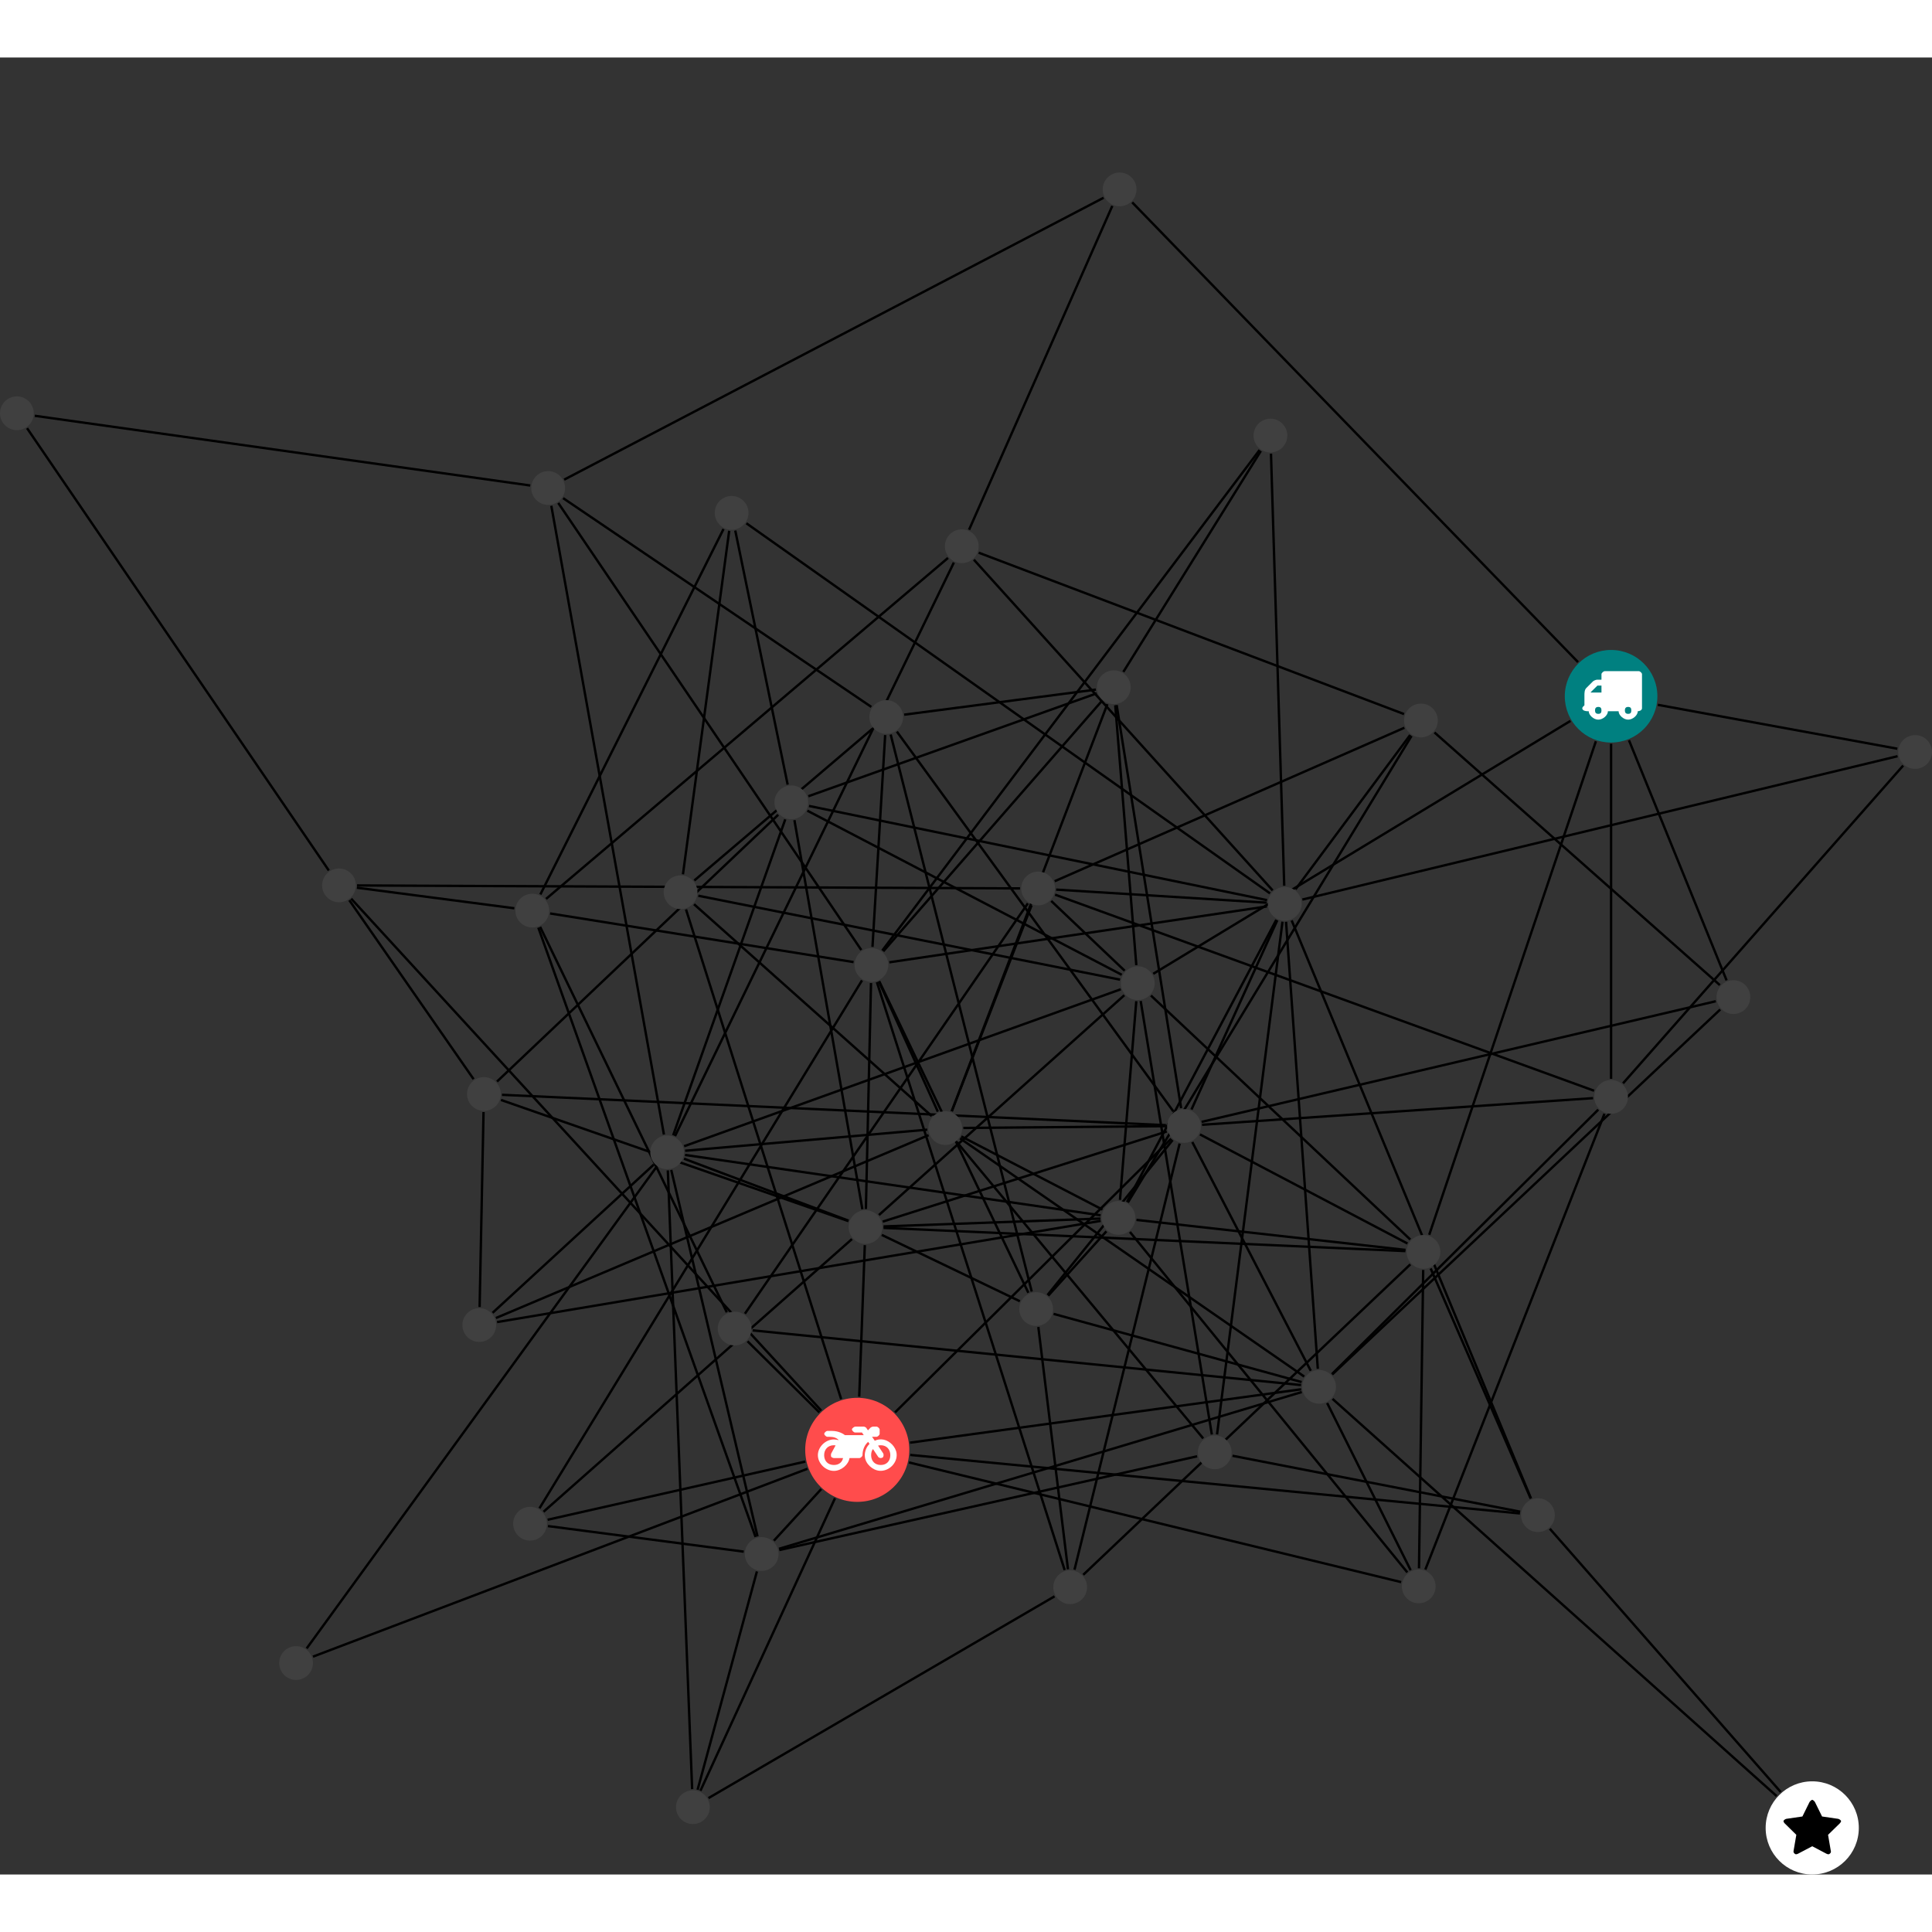 <?xml version="1.0" encoding="UTF-8"?>
<svg xmlns="http://www.w3.org/2000/svg" xmlns:xlink="http://www.w3.org/1999/xlink" width="322.519pt" height="322.519pt" viewBox="0.000 -19.198 322.519 303.321" version="1.1">
<rect x="0.000" y="-19.198" width="322.519" height="303.321" fill="#333333" stroke="none"/>
<defs>
<g>
<symbol overflow="visible" id="glyph0-0">
<path style="stroke:none;" d="M 1.422 -0.75 L 1.422 -7.922 L 3.562 -7.922 L 3.562 -0.891 L 1.422 -0.891 Z M 0.625 0 L 4.531 0 L 4.531 -8.812 L 0.438 -8.812 L 0.438 0 Z M 0.625 0 "/>
</symbol>
<symbol overflow="visible" id="glyph0-1">
<path style="stroke:none;" d="M 3.375 -0.844 C 3.375 -0.453 3.234 -0.266 2.844 -0.266 C 2.469 -0.266 2.297 -0.453 2.297 -0.844 C 2.297 -1.219 2.469 -1.422 2.844 -1.422 C 3.234 -1.422 3.375 -1.219 3.375 -0.844 Z M 1.594 -3.688 L 1.594 -3.859 C 1.594 -3.875 1.578 -3.875 1.594 -3.891 L 2.688 -4.969 C 2.703 -5 2.656 -4.984 2.688 -4.984 L 3.375 -4.984 L 3.375 -3.828 L 1.594 -3.828 Z M 8.359 -0.844 C 8.359 -0.453 8.219 -0.266 7.828 -0.266 C 7.453 -0.266 7.281 -0.453 7.281 -0.844 C 7.281 -1.219 7.453 -1.422 7.828 -1.422 C 8.219 -1.422 8.359 -1.219 8.359 -0.844 Z M 10.141 -6.891 C 10.141 -7.094 9.812 -7.391 9.609 -7.391 L 3.922 -7.391 C 3.719 -7.391 3.375 -7.094 3.375 -6.891 L 3.375 -5.969 L 2.672 -5.969 C 2.469 -5.969 2.078 -5.812 1.938 -5.672 L 0.844 -4.578 C 0.531 -4.266 0.531 -3.734 0.531 -3.328 L 0.531 -1.688 C 0.516 -1.688 0.172 -1.391 0.172 -1.203 C 0.172 -0.781 0.781 -0.703 1.062 -0.703 L 1.25 -0.703 C 1.25 -0.047 2.062 0.703 2.844 0.703 C 3.641 0.703 4.453 -0.047 4.453 -0.703 L 6.234 -0.703 C 6.234 -0.047 7.047 0.703 7.828 0.703 C 8.625 0.703 9.438 -0.047 9.438 -0.703 C 9.547 -0.703 10.141 -0.781 10.141 -1.203 Z M 10.141 -6.891 "/>
</symbol>
<symbol overflow="visible" id="glyph0-2">
<path style="stroke:none;" d="M 12.969 -2.906 C 12.844 -3.984 11.859 -5.016 10.781 -5.219 C 10.234 -5.328 9.703 -5.219 9.328 -5.031 L 8.875 -5.688 L 9.609 -5.688 C 9.812 -5.688 10.141 -5.984 10.141 -6.188 L 10.141 -6.891 C 10.141 -7.094 9.812 -7.391 9.609 -7.391 L 9.047 -7.391 C 8.969 -7.391 8.734 -7.312 8.656 -7.25 L 8.188 -6.766 L 7.891 -7.203 C 7.828 -7.281 7.594 -7.391 7.484 -7.391 L 6.078 -7.391 C 5.906 -7.391 5.547 -7.125 5.516 -6.953 C 5.484 -6.734 5.828 -6.406 6.047 -6.406 L 7.188 -6.406 L 7.484 -5.969 L 4.344 -5.969 C 4.141 -6.125 3.375 -6.672 2.141 -6.672 L 1.422 -6.672 C 1.219 -6.672 0.891 -6.375 0.891 -6.188 C 0.891 -5.984 1.219 -5.688 1.422 -5.688 L 1.781 -5.688 C 2.484 -5.688 2.906 -5.516 3.281 -5.188 L 3.25 -5.141 C 3.078 -5.188 2.797 -5.25 2.5 -5.25 C 1.109 -5.25 -0.172 -4 -0.172 -2.625 C -0.172 -1.25 1.109 0 2.5 0 C 3.75 0 4.953 -1.062 5.109 -2.141 L 6.766 -2.141 C 6.969 -2.141 7.281 -2.438 7.281 -2.625 C 7.281 -3.609 7.688 -4.391 8.219 -4.844 L 8.453 -4.5 C 7.969 -4.062 7.578 -3.203 7.672 -2.359 C 7.781 -1.172 8.969 -0.094 10.141 -0.016 C 11.703 0.094 13.156 -1.344 12.969 -2.906 Z M 2.5 -0.984 C 1.516 -0.984 0.875 -1.641 0.875 -2.625 C 0.875 -3.594 1.516 -4.281 2.5 -4.281 C 2.672 -4.281 2.844 -4.234 2.781 -4.25 L 2.047 -2.891 C 2 -2.781 2 -2.469 2.047 -2.359 C 2.125 -2.25 2.375 -2.141 2.5 -2.141 L 4.031 -2.141 C 3.891 -1.453 3.344 -0.984 2.5 -0.984 Z M 10.328 -0.984 C 9.344 -0.984 8.719 -1.641 8.719 -2.625 C 8.719 -3.109 8.859 -3.469 9.031 -3.641 L 9.906 -2.328 C 9.969 -2.219 10.203 -2.141 10.328 -2.141 C 10.391 -2.141 10.594 -2.188 10.641 -2.234 C 10.812 -2.344 10.844 -2.75 10.734 -2.922 L 9.875 -4.219 C 9.859 -4.219 10.094 -4.281 10.328 -4.281 C 11.297 -4.281 11.922 -3.594 11.922 -2.625 C 11.922 -1.641 11.297 -0.984 10.328 -0.984 Z M 10.328 -0.984 "/>
</symbol>
<symbol overflow="visible" id="glyph0-3">
<path style="stroke:none;" d="M 9.438 -5.078 C 9.438 -5.25 9.078 -5.453 8.938 -5.469 L 6.266 -5.859 L 5.078 -8.266 C 5.031 -8.375 4.75 -8.641 4.625 -8.641 C 4.5 -8.641 4.234 -8.375 4.172 -8.266 L 2.984 -5.859 L 0.312 -5.469 C 0.172 -5.453 -0.172 -5.25 -0.172 -5.078 C -0.172 -4.969 -0.062 -4.781 0.016 -4.719 L 1.969 -2.797 L 1.5 -0.062 C 1.5 -0.016 1.5 0.016 1.5 0.047 C 1.5 0.203 1.75 0.453 1.906 0.453 C 1.984 0.453 2.188 0.406 2.25 0.359 L 4.625 -0.891 L 7 0.359 C 7.062 0.406 7.266 0.453 7.344 0.453 C 7.5 0.453 7.75 0.203 7.75 0.047 C 7.75 0.016 7.75 -0.016 7.734 -0.062 L 7.266 -2.797 L 9.234 -4.719 C 9.297 -4.781 9.438 -4.969 9.438 -5.078 Z M 9.438 -5.078 "/>
</symbol>
</g>
<clipPath id="clip1">
  <path d="M 271 83 L 322.52 83 L 322.52 102 L 271 102 Z M 271 83 "/>
</clipPath>
<clipPath id="clip2">
  <path d="M 265 93 L 322.52 93 L 322.52 158 L 265 158 Z M 265 93 "/>
</clipPath>
<clipPath id="clip3">
  <path d="M 211 91 L 322.52 91 L 322.52 128 L 211 128 Z M 211 91 "/>
</clipPath>
<clipPath id="clip4">
  <path d="M 294 268 L 311 268 L 311 284.121 L 294 284.121 Z M 294 268 "/>
</clipPath>
<clipPath id="clip5">
  <path d="M 316 93 L 322.52 93 L 322.52 100 L 316 100 Z M 316 93 "/>
</clipPath>
</defs>
<g id="surface1">
<path style="fill:none;stroke-width:0.399;stroke-linecap:butt;stroke-linejoin:miter;stroke:rgb(0%,0%,0%);stroke-opacity:1;stroke-miterlimit:10;" d="M -0.002 -7.927 L -0.002 -63.865 " transform="matrix(1,0,0,-1,268.947,87.432)"/>
<path style="fill:none;stroke-width:0.399;stroke-linecap:butt;stroke-linejoin:miter;stroke:rgb(0%,0%,0%);stroke-opacity:1;stroke-miterlimit:10;" d="M -6.779 -4.111 L -76.431 -46.334 " transform="matrix(1,0,0,-1,268.947,87.432)"/>
<path style="fill:none;stroke-width:0.399;stroke-linecap:butt;stroke-linejoin:miter;stroke:rgb(0%,0%,0%);stroke-opacity:1;stroke-miterlimit:10;" d="M -5.517 5.694 L -79.943 82.448 " transform="matrix(1,0,0,-1,268.947,87.432)"/>
<g clip-path="url(#clip1)" clip-rule="nonzero">
<path style="fill:none;stroke-width:0.399;stroke-linecap:butt;stroke-linejoin:miter;stroke:rgb(0%,0%,0%);stroke-opacity:1;stroke-miterlimit:10;" d="M 7.799 -1.431 L 47.787 -8.759 " transform="matrix(1,0,0,-1,268.947,87.432)"/>
</g>
<path style="fill:none;stroke-width:0.399;stroke-linecap:butt;stroke-linejoin:miter;stroke:rgb(0%,0%,0%);stroke-opacity:1;stroke-miterlimit:10;" d="M 2.987 -7.345 L 19.283 -47.427 " transform="matrix(1,0,0,-1,268.947,87.432)"/>
<path style="fill:none;stroke-width:0.399;stroke-linecap:butt;stroke-linejoin:miter;stroke:rgb(0%,0%,0%);stroke-opacity:1;stroke-miterlimit:10;" d="M -2.537 -7.513 L -30.357 -89.896 " transform="matrix(1,0,0,-1,268.947,87.432)"/>
<path style="fill:none;stroke-width:0.399;stroke-linecap:butt;stroke-linejoin:miter;stroke:rgb(0%,0%,0%);stroke-opacity:1;stroke-miterlimit:10;" d="M -144.158 -107.677 L -132.158 -119.552 " transform="matrix(1,0,0,-1,268.947,87.432)"/>
<path style="fill:none;stroke-width:0.399;stroke-linecap:butt;stroke-linejoin:miter;stroke:rgb(0%,0%,0%);stroke-opacity:1;stroke-miterlimit:10;" d="M -144.592 -103.072 L -97.361 -34.576 " transform="matrix(1,0,0,-1,268.947,87.432)"/>
<path style="fill:none;stroke-width:0.399;stroke-linecap:butt;stroke-linejoin:miter;stroke:rgb(0%,0%,0%);stroke-opacity:1;stroke-miterlimit:10;" d="M -143.302 -105.857 L -51.748 -114.986 " transform="matrix(1,0,0,-1,268.947,87.432)"/>
<path style="fill:none;stroke-width:0.399;stroke-linecap:butt;stroke-linejoin:miter;stroke:rgb(0%,0%,0%);stroke-opacity:1;stroke-miterlimit:10;" d="M -147.619 -102.841 L -178.779 -38.498 " transform="matrix(1,0,0,-1,268.947,87.432)"/>
<path style="fill:none;stroke-width:0.399;stroke-linecap:butt;stroke-linejoin:miter;stroke:rgb(0%,0%,0%);stroke-opacity:1;stroke-miterlimit:10;" d="M -2.838 -65.853 L -92.814 -33.123 " transform="matrix(1,0,0,-1,268.947,87.432)"/>
<g clip-path="url(#clip2)" clip-rule="nonzero">
<path style="fill:none;stroke-width:0.399;stroke-linecap:butt;stroke-linejoin:miter;stroke:rgb(0%,0%,0%);stroke-opacity:1;stroke-miterlimit:10;" d="M 1.994 -64.619 L 48.76 -11.568 " transform="matrix(1,0,0,-1,268.947,87.432)"/>
</g>
<path style="fill:none;stroke-width:0.399;stroke-linecap:butt;stroke-linejoin:miter;stroke:rgb(0%,0%,0%);stroke-opacity:1;stroke-miterlimit:10;" d="M -2.142 -69.009 L -46.603 -113.158 " transform="matrix(1,0,0,-1,268.947,87.432)"/>
<path style="fill:none;stroke-width:0.399;stroke-linecap:butt;stroke-linejoin:miter;stroke:rgb(0%,0%,0%);stroke-opacity:1;stroke-miterlimit:10;" d="M -1.103 -69.693 L -31.006 -145.783 " transform="matrix(1,0,0,-1,268.947,87.432)"/>
<path style="fill:none;stroke-width:0.399;stroke-linecap:butt;stroke-linejoin:miter;stroke:rgb(0%,0%,0%);stroke-opacity:1;stroke-miterlimit:10;" d="M -3.01 -67.088 L -68.287 -71.537 " transform="matrix(1,0,0,-1,268.947,87.432)"/>
<path style="fill:none;stroke-width:0.399;stroke-linecap:butt;stroke-linejoin:miter;stroke:rgb(0%,0%,0%);stroke-opacity:1;stroke-miterlimit:10;" d="M -128.529 -117.33 L -154.427 -35.591 " transform="matrix(1,0,0,-1,268.947,87.432)"/>
<path style="fill:none;stroke-width:0.399;stroke-linecap:butt;stroke-linejoin:miter;stroke:rgb(0%,0%,0%);stroke-opacity:1;stroke-miterlimit:10;" d="M -134.154 -128.959 L -216.701 -160.322 " transform="matrix(1,0,0,-1,268.947,87.432)"/>
<path style="fill:none;stroke-width:0.399;stroke-linecap:butt;stroke-linejoin:miter;stroke:rgb(0%,0%,0%);stroke-opacity:1;stroke-miterlimit:10;" d="M -116.998 -126.65 L -15.217 -136.416 " transform="matrix(1,0,0,-1,268.947,87.432)"/>
<path style="fill:none;stroke-width:0.399;stroke-linecap:butt;stroke-linejoin:miter;stroke:rgb(0%,0%,0%);stroke-opacity:1;stroke-miterlimit:10;" d="M -117.037 -124.603 L -51.736 -115.693 " transform="matrix(1,0,0,-1,268.947,87.432)"/>
<path style="fill:none;stroke-width:0.399;stroke-linecap:butt;stroke-linejoin:miter;stroke:rgb(0%,0%,0%);stroke-opacity:1;stroke-miterlimit:10;" d="M -131.853 -119.255 L -210.318 -33.795 " transform="matrix(1,0,0,-1,268.947,87.432)"/>
<path style="fill:none;stroke-width:0.399;stroke-linecap:butt;stroke-linejoin:miter;stroke:rgb(0%,0%,0%);stroke-opacity:1;stroke-miterlimit:10;" d="M -131.853 -132.349 L -139.76 -140.966 " transform="matrix(1,0,0,-1,268.947,87.432)"/>
<path style="fill:none;stroke-width:0.399;stroke-linecap:butt;stroke-linejoin:miter;stroke:rgb(0%,0%,0%);stroke-opacity:1;stroke-miterlimit:10;" d="M -117.209 -127.904 L -35.045 -147.881 " transform="matrix(1,0,0,-1,268.947,87.432)"/>
<path style="fill:none;stroke-width:0.399;stroke-linecap:butt;stroke-linejoin:miter;stroke:rgb(0%,0%,0%);stroke-opacity:1;stroke-miterlimit:10;" d="M -134.513 -127.759 L -177.525 -137.47 " transform="matrix(1,0,0,-1,268.947,87.432)"/>
<path style="fill:none;stroke-width:0.399;stroke-linecap:butt;stroke-linejoin:miter;stroke:rgb(0%,0%,0%);stroke-opacity:1;stroke-miterlimit:10;" d="M -129.556 -133.877 L -152.021 -182.713 " transform="matrix(1,0,0,-1,268.947,87.432)"/>
<path style="fill:none;stroke-width:0.399;stroke-linecap:butt;stroke-linejoin:miter;stroke:rgb(0%,0%,0%);stroke-opacity:1;stroke-miterlimit:10;" d="M -125.513 -116.923 L -124.58 -91.63 " transform="matrix(1,0,0,-1,268.947,87.432)"/>
<path style="fill:none;stroke-width:0.399;stroke-linecap:butt;stroke-linejoin:miter;stroke:rgb(0%,0%,0%);stroke-opacity:1;stroke-miterlimit:10;" d="M -119.533 -119.548 L -73.439 -73.865 " transform="matrix(1,0,0,-1,268.947,87.432)"/>
<path style="fill:none;stroke-width:0.399;stroke-linecap:butt;stroke-linejoin:miter;stroke:rgb(0%,0%,0%);stroke-opacity:1;stroke-miterlimit:10;" d="M -57.486 -34.459 L -92.638 -32.279 " transform="matrix(1,0,0,-1,268.947,87.432)"/>
<path style="fill:none;stroke-width:0.399;stroke-linecap:butt;stroke-linejoin:miter;stroke:rgb(0%,0%,0%);stroke-opacity:1;stroke-miterlimit:10;" d="M -57.459 -35.088 L -120.49 -44.412 " transform="matrix(1,0,0,-1,268.947,87.432)"/>
<path style="fill:none;stroke-width:0.399;stroke-linecap:butt;stroke-linejoin:miter;stroke:rgb(0%,0%,0%);stroke-opacity:1;stroke-miterlimit:10;" d="M -57.431 -34.037 L -133.892 -18.314 " transform="matrix(1,0,0,-1,268.947,87.432)"/>
<path style="fill:none;stroke-width:0.399;stroke-linecap:butt;stroke-linejoin:miter;stroke:rgb(0%,0%,0%);stroke-opacity:1;stroke-miterlimit:10;" d="M -54.857 -37.638 L -65.779 -123.224 " transform="matrix(1,0,0,-1,268.947,87.432)"/>
<g clip-path="url(#clip3)" clip-rule="nonzero">
<path style="fill:none;stroke-width:0.399;stroke-linecap:butt;stroke-linejoin:miter;stroke:rgb(0%,0%,0%);stroke-opacity:1;stroke-miterlimit:10;" d="M -51.541 -33.939 L 47.823 -10.009 " transform="matrix(1,0,0,-1,268.947,87.432)"/>
</g>
<path style="fill:none;stroke-width:0.399;stroke-linecap:butt;stroke-linejoin:miter;stroke:rgb(0%,0%,0%);stroke-opacity:1;stroke-miterlimit:10;" d="M -53.318 -37.435 L -13.369 -133.916 " transform="matrix(1,0,0,-1,268.947,87.432)"/>
<path style="fill:none;stroke-width:0.399;stroke-linecap:butt;stroke-linejoin:miter;stroke:rgb(0%,0%,0%);stroke-opacity:1;stroke-miterlimit:10;" d="M -54.26 -37.654 L -48.959 -112.275 " transform="matrix(1,0,0,-1,268.947,87.432)"/>
<path style="fill:none;stroke-width:0.399;stroke-linecap:butt;stroke-linejoin:miter;stroke:rgb(0%,0%,0%);stroke-opacity:1;stroke-miterlimit:10;" d="M -52.674 -32.224 L -33.541 -6.466 " transform="matrix(1,0,0,-1,268.947,87.432)"/>
<path style="fill:none;stroke-width:0.399;stroke-linecap:butt;stroke-linejoin:miter;stroke:rgb(0%,0%,0%);stroke-opacity:1;stroke-miterlimit:10;" d="M -55.885 -37.314 L -80.818 -84.416 " transform="matrix(1,0,0,-1,268.947,87.432)"/>
<path style="fill:none;stroke-width:0.399;stroke-linecap:butt;stroke-linejoin:miter;stroke:rgb(0%,0%,0%);stroke-opacity:1;stroke-miterlimit:10;" d="M -54.564 -31.631 L -56.775 40.498 " transform="matrix(1,0,0,-1,268.947,87.432)"/>
<path style="fill:none;stroke-width:0.399;stroke-linecap:butt;stroke-linejoin:miter;stroke:rgb(0%,0%,0%);stroke-opacity:1;stroke-miterlimit:10;" d="M -56.939 -32.904 L -144.349 28.873 " transform="matrix(1,0,0,-1,268.947,87.432)"/>
<path style="fill:none;stroke-width:0.399;stroke-linecap:butt;stroke-linejoin:miter;stroke:rgb(0%,0%,0%);stroke-opacity:1;stroke-miterlimit:10;" d="M -55.72 -37.392 L -70.049 -68.99 " transform="matrix(1,0,0,-1,268.947,87.432)"/>
<path style="fill:none;stroke-width:0.399;stroke-linecap:butt;stroke-linejoin:miter;stroke:rgb(0%,0%,0%);stroke-opacity:1;stroke-miterlimit:10;" d="M -56.498 -32.408 L -106.373 22.799 " transform="matrix(1,0,0,-1,268.947,87.432)"/>
<path style="fill:none;stroke-width:0.399;stroke-linecap:butt;stroke-linejoin:miter;stroke:rgb(0%,0%,0%);stroke-opacity:1;stroke-miterlimit:10;" d="M -93.463 -34.17 L -81.201 -45.818 " transform="matrix(1,0,0,-1,268.947,87.432)"/>
<path style="fill:none;stroke-width:0.399;stroke-linecap:butt;stroke-linejoin:miter;stroke:rgb(0%,0%,0%);stroke-opacity:1;stroke-miterlimit:10;" d="M -98.666 -32.076 L -209.342 -31.584 " transform="matrix(1,0,0,-1,268.947,87.432)"/>
<path style="fill:none;stroke-width:0.399;stroke-linecap:butt;stroke-linejoin:miter;stroke:rgb(0%,0%,0%);stroke-opacity:1;stroke-miterlimit:10;" d="M -92.885 -30.877 L -34.506 -5.259 " transform="matrix(1,0,0,-1,268.947,87.432)"/>
<path style="fill:none;stroke-width:0.399;stroke-linecap:butt;stroke-linejoin:miter;stroke:rgb(0%,0%,0%);stroke-opacity:1;stroke-miterlimit:10;" d="M -96.74 -34.904 L -110.06 -69.279 " transform="matrix(1,0,0,-1,268.947,87.432)"/>
<path style="fill:none;stroke-width:0.399;stroke-linecap:butt;stroke-linejoin:miter;stroke:rgb(0%,0%,0%);stroke-opacity:1;stroke-miterlimit:10;" d="M -175.752 32.264 L -125.17 -42.357 " transform="matrix(1,0,0,-1,268.947,87.432)"/>
<path style="fill:none;stroke-width:0.399;stroke-linecap:butt;stroke-linejoin:miter;stroke:rgb(0%,0%,0%);stroke-opacity:1;stroke-miterlimit:10;" d="M -174.943 33.069 L -123.498 -1.775 " transform="matrix(1,0,0,-1,268.947,87.432)"/>
<path style="fill:none;stroke-width:0.399;stroke-linecap:butt;stroke-linejoin:miter;stroke:rgb(0%,0%,0%);stroke-opacity:1;stroke-miterlimit:10;" d="M -174.767 36.159 L -84.717 83.217 " transform="matrix(1,0,0,-1,268.947,87.432)"/>
<path style="fill:none;stroke-width:0.399;stroke-linecap:butt;stroke-linejoin:miter;stroke:rgb(0%,0%,0%);stroke-opacity:1;stroke-miterlimit:10;" d="M -176.912 31.791 L -158.115 -73.166 " transform="matrix(1,0,0,-1,268.947,87.432)"/>
<path style="fill:none;stroke-width:0.399;stroke-linecap:butt;stroke-linejoin:miter;stroke:rgb(0%,0%,0%);stroke-opacity:1;stroke-miterlimit:10;" d="M -180.431 35.182 L -263.142 46.819 " transform="matrix(1,0,0,-1,268.947,87.432)"/>
<path style="fill:none;stroke-width:0.399;stroke-linecap:butt;stroke-linejoin:miter;stroke:rgb(0%,0%,0%);stroke-opacity:1;stroke-miterlimit:10;" d="M 28.319 -182.92 L -10.224 -138.974 " transform="matrix(1,0,0,-1,268.947,87.432)"/>
<path style="fill:none;stroke-width:0.399;stroke-linecap:butt;stroke-linejoin:miter;stroke:rgb(0%,0%,0%);stroke-opacity:1;stroke-miterlimit:10;" d="M 27.635 -183.599 L -46.498 -117.295 " transform="matrix(1,0,0,-1,268.947,87.432)"/>
<path style="fill:none;stroke-width:0.399;stroke-linecap:butt;stroke-linejoin:miter;stroke:rgb(0%,0%,0%);stroke-opacity:1;stroke-miterlimit:10;" d="M -121.494 -42.58 L -84.998 -0.771 " transform="matrix(1,0,0,-1,268.947,87.432)"/>
<path style="fill:none;stroke-width:0.399;stroke-linecap:butt;stroke-linejoin:miter;stroke:rgb(0%,0%,0%);stroke-opacity:1;stroke-miterlimit:10;" d="M -123.299 -41.841 L -121.181 -6.478 " transform="matrix(1,0,0,-1,268.947,87.432)"/>
<path style="fill:none;stroke-width:0.399;stroke-linecap:butt;stroke-linejoin:miter;stroke:rgb(0%,0%,0%);stroke-opacity:1;stroke-miterlimit:10;" d="M -121.662 -42.447 L -58.681 41.104 " transform="matrix(1,0,0,-1,268.947,87.432)"/>
<path style="fill:none;stroke-width:0.399;stroke-linecap:butt;stroke-linejoin:miter;stroke:rgb(0%,0%,0%);stroke-opacity:1;stroke-miterlimit:10;" d="M -125.049 -47.431 L -178.892 -135.56 " transform="matrix(1,0,0,-1,268.947,87.432)"/>
<path style="fill:none;stroke-width:0.399;stroke-linecap:butt;stroke-linejoin:miter;stroke:rgb(0%,0%,0%);stroke-opacity:1;stroke-miterlimit:10;" d="M -122.174 -47.576 L -97.279 -99.58 " transform="matrix(1,0,0,-1,268.947,87.432)"/>
<path style="fill:none;stroke-width:0.399;stroke-linecap:butt;stroke-linejoin:miter;stroke:rgb(0%,0%,0%);stroke-opacity:1;stroke-miterlimit:10;" d="M -123.545 -47.873 L -124.4 -85.599 " transform="matrix(1,0,0,-1,268.947,87.432)"/>
<path style="fill:none;stroke-width:0.399;stroke-linecap:butt;stroke-linejoin:miter;stroke:rgb(0%,0%,0%);stroke-opacity:1;stroke-miterlimit:10;" d="M -126.455 -44.377 L -177.115 -36.259 " transform="matrix(1,0,0,-1,268.947,87.432)"/>
<path style="fill:none;stroke-width:0.399;stroke-linecap:butt;stroke-linejoin:miter;stroke:rgb(0%,0%,0%);stroke-opacity:1;stroke-miterlimit:10;" d="M -122.232 -47.603 L -112.392 -69.341 " transform="matrix(1,0,0,-1,268.947,87.432)"/>
<path style="fill:none;stroke-width:0.399;stroke-linecap:butt;stroke-linejoin:miter;stroke:rgb(0%,0%,0%);stroke-opacity:1;stroke-miterlimit:10;" d="M -122.56 -47.728 L -91.217 -145.861 " transform="matrix(1,0,0,-1,268.947,87.432)"/>
<path style="fill:none;stroke-width:0.399;stroke-linecap:butt;stroke-linejoin:miter;stroke:rgb(0%,0%,0%);stroke-opacity:1;stroke-miterlimit:10;" d="M -134.174 -19.103 L -81.689 -46.498 " transform="matrix(1,0,0,-1,268.947,87.432)"/>
<path style="fill:none;stroke-width:0.399;stroke-linecap:butt;stroke-linejoin:miter;stroke:rgb(0%,0%,0%);stroke-opacity:1;stroke-miterlimit:10;" d="M -134.006 -16.693 L -85.857 0.487 " transform="matrix(1,0,0,-1,268.947,87.432)"/>
<path style="fill:none;stroke-width:0.399;stroke-linecap:butt;stroke-linejoin:miter;stroke:rgb(0%,0%,0%);stroke-opacity:1;stroke-miterlimit:10;" d="M -137.857 -20.552 L -156.572 -73.291 " transform="matrix(1,0,0,-1,268.947,87.432)"/>
<path style="fill:none;stroke-width:0.399;stroke-linecap:butt;stroke-linejoin:miter;stroke:rgb(0%,0%,0%);stroke-opacity:1;stroke-miterlimit:10;" d="M -137.459 -14.752 L -146.205 27.659 " transform="matrix(1,0,0,-1,268.947,87.432)"/>
<path style="fill:none;stroke-width:0.399;stroke-linecap:butt;stroke-linejoin:miter;stroke:rgb(0%,0%,0%);stroke-opacity:1;stroke-miterlimit:10;" d="M -136.33 -20.681 L -124.986 -85.642 " transform="matrix(1,0,0,-1,268.947,87.432)"/>
<path style="fill:none;stroke-width:0.399;stroke-linecap:butt;stroke-linejoin:miter;stroke:rgb(0%,0%,0%);stroke-opacity:1;stroke-miterlimit:10;" d="M -139.037 -19.783 L -185.978 -64.318 " transform="matrix(1,0,0,-1,268.947,87.432)"/>
<path style="fill:none;stroke-width:0.399;stroke-linecap:butt;stroke-linejoin:miter;stroke:rgb(0%,0%,0%);stroke-opacity:1;stroke-miterlimit:10;" d="M -79.256 -44.888 L -82.771 -1.506 " transform="matrix(1,0,0,-1,268.947,87.432)"/>
<path style="fill:none;stroke-width:0.399;stroke-linecap:butt;stroke-linejoin:miter;stroke:rgb(0%,0%,0%);stroke-opacity:1;stroke-miterlimit:10;" d="M -81.974 -47.306 L -152.377 -33.302 " transform="matrix(1,0,0,-1,268.947,87.432)"/>
<path style="fill:none;stroke-width:0.399;stroke-linecap:butt;stroke-linejoin:miter;stroke:rgb(0%,0%,0%);stroke-opacity:1;stroke-miterlimit:10;" d="M -78.525 -50.873 L -66.65 -123.24 " transform="matrix(1,0,0,-1,268.947,87.432)"/>
<path style="fill:none;stroke-width:0.399;stroke-linecap:butt;stroke-linejoin:miter;stroke:rgb(0%,0%,0%);stroke-opacity:1;stroke-miterlimit:10;" d="M -81.853 -48.916 L -154.744 -75.115 " transform="matrix(1,0,0,-1,268.947,87.432)"/>
<path style="fill:none;stroke-width:0.399;stroke-linecap:butt;stroke-linejoin:miter;stroke:rgb(0%,0%,0%);stroke-opacity:1;stroke-miterlimit:10;" d="M -79.26 -50.904 L -81.982 -84.076 " transform="matrix(1,0,0,-1,268.947,87.432)"/>
<path style="fill:none;stroke-width:0.399;stroke-linecap:butt;stroke-linejoin:miter;stroke:rgb(0%,0%,0%);stroke-opacity:1;stroke-miterlimit:10;" d="M -76.814 -49.963 L -33.521 -90.689 " transform="matrix(1,0,0,-1,268.947,87.432)"/>
<path style="fill:none;stroke-width:0.399;stroke-linecap:butt;stroke-linejoin:miter;stroke:rgb(0%,0%,0%);stroke-opacity:1;stroke-miterlimit:10;" d="M -81.26 -49.908 L -122.22 -86.599 " transform="matrix(1,0,0,-1,268.947,87.432)"/>
<path style="fill:none;stroke-width:0.399;stroke-linecap:butt;stroke-linejoin:miter;stroke:rgb(0%,0%,0%);stroke-opacity:1;stroke-miterlimit:10;" d="M -86.006 1.112 L -118.01 -3.076 " transform="matrix(1,0,0,-1,268.947,87.432)"/>
<path style="fill:none;stroke-width:0.399;stroke-linecap:butt;stroke-linejoin:miter;stroke:rgb(0%,0%,0%);stroke-opacity:1;stroke-miterlimit:10;" d="M -81.42 4.065 L -58.463 40.952 " transform="matrix(1,0,0,-1,268.947,87.432)"/>
<path style="fill:none;stroke-width:0.399;stroke-linecap:butt;stroke-linejoin:miter;stroke:rgb(0%,0%,0%);stroke-opacity:1;stroke-miterlimit:10;" d="M -84.092 -1.318 L -110.072 -69.271 " transform="matrix(1,0,0,-1,268.947,87.432)"/>
<path style="fill:none;stroke-width:0.399;stroke-linecap:butt;stroke-linejoin:miter;stroke:rgb(0%,0%,0%);stroke-opacity:1;stroke-miterlimit:10;" d="M -82.537 -1.478 L -71.775 -68.759 " transform="matrix(1,0,0,-1,268.947,87.432)"/>
<path style="fill:none;stroke-width:0.399;stroke-linecap:butt;stroke-linejoin:miter;stroke:rgb(0%,0%,0%);stroke-opacity:1;stroke-miterlimit:10;" d="M -153.041 -30.756 L -123.299 -5.423 " transform="matrix(1,0,0,-1,268.947,87.432)"/>
<path style="fill:none;stroke-width:0.399;stroke-linecap:butt;stroke-linejoin:miter;stroke:rgb(0%,0%,0%);stroke-opacity:1;stroke-miterlimit:10;" d="M -154.935 -29.72 L -147.217 27.623 " transform="matrix(1,0,0,-1,268.947,87.432)"/>
<path style="fill:none;stroke-width:0.399;stroke-linecap:butt;stroke-linejoin:miter;stroke:rgb(0%,0%,0%);stroke-opacity:1;stroke-miterlimit:10;" d="M -153.084 -34.72 L -113.404 -70.084 " transform="matrix(1,0,0,-1,268.947,87.432)"/>
<path style="fill:none;stroke-width:0.399;stroke-linecap:butt;stroke-linejoin:miter;stroke:rgb(0%,0%,0%);stroke-opacity:1;stroke-miterlimit:10;" d="M -63.197 -126.791 L -15.174 -136.127 " transform="matrix(1,0,0,-1,268.947,87.432)"/>
<path style="fill:none;stroke-width:0.399;stroke-linecap:butt;stroke-linejoin:miter;stroke:rgb(0%,0%,0%);stroke-opacity:1;stroke-miterlimit:10;" d="M -69.107 -126.877 L -138.853 -142.529 " transform="matrix(1,0,0,-1,268.947,87.432)"/>
<path style="fill:none;stroke-width:0.399;stroke-linecap:butt;stroke-linejoin:miter;stroke:rgb(0%,0%,0%);stroke-opacity:1;stroke-miterlimit:10;" d="M -68.092 -123.896 L -109.22 -74.412 " transform="matrix(1,0,0,-1,268.947,87.432)"/>
<path style="fill:none;stroke-width:0.399;stroke-linecap:butt;stroke-linejoin:miter;stroke:rgb(0%,0%,0%);stroke-opacity:1;stroke-miterlimit:10;" d="M -120.26 -6.392 L -96.717 -99.377 " transform="matrix(1,0,0,-1,268.947,87.432)"/>
<path style="fill:none;stroke-width:0.399;stroke-linecap:butt;stroke-linejoin:miter;stroke:rgb(0%,0%,0%);stroke-opacity:1;stroke-miterlimit:10;" d="M -119.224 -5.904 L -73.072 -69.302 " transform="matrix(1,0,0,-1,268.947,87.432)"/>
<path style="fill:none;stroke-width:0.399;stroke-linecap:butt;stroke-linejoin:miter;stroke:rgb(0%,0%,0%);stroke-opacity:1;stroke-miterlimit:10;" d="M -217.752 -158.951 L -159.357 -78.576 " transform="matrix(1,0,0,-1,268.947,87.432)"/>
<path style="fill:none;stroke-width:0.399;stroke-linecap:butt;stroke-linejoin:miter;stroke:rgb(0%,0%,0%);stroke-opacity:1;stroke-miterlimit:10;" d="M -186.72 -102.927 L -159.802 -78.177 " transform="matrix(1,0,0,-1,268.947,87.432)"/>
<path style="fill:none;stroke-width:0.399;stroke-linecap:butt;stroke-linejoin:miter;stroke:rgb(0%,0%,0%);stroke-opacity:1;stroke-miterlimit:10;" d="M -185.967 -104.47 L -85.205 -87.58 " transform="matrix(1,0,0,-1,268.947,87.432)"/>
<path style="fill:none;stroke-width:0.399;stroke-linecap:butt;stroke-linejoin:miter;stroke:rgb(0%,0%,0%);stroke-opacity:1;stroke-miterlimit:10;" d="M -186.162 -103.795 L -113.931 -73.267 " transform="matrix(1,0,0,-1,268.947,87.432)"/>
<path style="fill:none;stroke-width:0.399;stroke-linecap:butt;stroke-linejoin:miter;stroke:rgb(0%,0%,0%);stroke-opacity:1;stroke-miterlimit:10;" d="M -188.881 -101.955 L -188.228 -69.412 " transform="matrix(1,0,0,-1,268.947,87.432)"/>
<path style="fill:none;stroke-width:0.399;stroke-linecap:butt;stroke-linejoin:miter;stroke:rgb(0%,0%,0%);stroke-opacity:1;stroke-miterlimit:10;" d="M -83.263 81.854 L -107.174 27.799 " transform="matrix(1,0,0,-1,268.947,87.432)"/>
<path style="fill:none;stroke-width:0.399;stroke-linecap:butt;stroke-linejoin:miter;stroke:rgb(0%,0%,0%);stroke-opacity:1;stroke-miterlimit:10;" d="M -13.416 -133.935 L -30.119 -95.525 " transform="matrix(1,0,0,-1,268.947,87.432)"/>
<path style="fill:none;stroke-width:0.399;stroke-linecap:butt;stroke-linejoin:miter;stroke:rgb(0%,0%,0%);stroke-opacity:1;stroke-miterlimit:10;" d="M -51.638 -116.15 L -138.908 -142.322 " transform="matrix(1,0,0,-1,268.947,87.432)"/>
<path style="fill:none;stroke-width:0.399;stroke-linecap:butt;stroke-linejoin:miter;stroke:rgb(0%,0%,0%);stroke-opacity:1;stroke-miterlimit:10;" d="M -46.549 -113.216 L 18.221 -52.291 " transform="matrix(1,0,0,-1,268.947,87.432)"/>
<path style="fill:none;stroke-width:0.399;stroke-linecap:butt;stroke-linejoin:miter;stroke:rgb(0%,0%,0%);stroke-opacity:1;stroke-miterlimit:10;" d="M -47.396 -117.986 L -33.459 -145.892 " transform="matrix(1,0,0,-1,268.947,87.432)"/>
<path style="fill:none;stroke-width:0.399;stroke-linecap:butt;stroke-linejoin:miter;stroke:rgb(0%,0%,0%);stroke-opacity:1;stroke-miterlimit:10;" d="M -51.658 -114.486 L -93.068 -103.103 " transform="matrix(1,0,0,-1,268.947,87.432)"/>
<path style="fill:none;stroke-width:0.399;stroke-linecap:butt;stroke-linejoin:miter;stroke:rgb(0%,0%,0%);stroke-opacity:1;stroke-miterlimit:10;" d="M -51.228 -113.568 L -108.67 -73.81 " transform="matrix(1,0,0,-1,268.947,87.432)"/>
<path style="fill:none;stroke-width:0.399;stroke-linecap:butt;stroke-linejoin:miter;stroke:rgb(0%,0%,0%);stroke-opacity:1;stroke-miterlimit:10;" d="M -50.135 -112.603 L -69.908 -74.42 " transform="matrix(1,0,0,-1,268.947,87.432)"/>
<path style="fill:none;stroke-width:0.399;stroke-linecap:butt;stroke-linejoin:miter;stroke:rgb(0%,0%,0%);stroke-opacity:1;stroke-miterlimit:10;" d="M -214.06 -29.08 L -264.431 44.748 " transform="matrix(1,0,0,-1,268.947,87.432)"/>
<path style="fill:none;stroke-width:0.399;stroke-linecap:butt;stroke-linejoin:miter;stroke:rgb(0%,0%,0%);stroke-opacity:1;stroke-miterlimit:10;" d="M -209.365 -31.963 L -183.088 -35.392 " transform="matrix(1,0,0,-1,268.947,87.432)"/>
<path style="fill:none;stroke-width:0.399;stroke-linecap:butt;stroke-linejoin:miter;stroke:rgb(0%,0%,0%);stroke-opacity:1;stroke-miterlimit:10;" d="M -210.638 -34.048 L -189.888 -63.92 " transform="matrix(1,0,0,-1,268.947,87.432)"/>
<path style="fill:none;stroke-width:0.399;stroke-linecap:butt;stroke-linejoin:miter;stroke:rgb(0%,0%,0%);stroke-opacity:1;stroke-miterlimit:10;" d="M -156.892 -79.076 L -142.49 -140.252 " transform="matrix(1,0,0,-1,268.947,87.432)"/>
<path style="fill:none;stroke-width:0.399;stroke-linecap:butt;stroke-linejoin:miter;stroke:rgb(0%,0%,0%);stroke-opacity:1;stroke-miterlimit:10;" d="M -154.595 -76.572 L -85.217 -86.65 " transform="matrix(1,0,0,-1,268.947,87.432)"/>
<path style="fill:none;stroke-width:0.399;stroke-linecap:butt;stroke-linejoin:miter;stroke:rgb(0%,0%,0%);stroke-opacity:1;stroke-miterlimit:10;" d="M -157.463 -79.15 L -153.404 -182.439 " transform="matrix(1,0,0,-1,268.947,87.432)"/>
<path style="fill:none;stroke-width:0.399;stroke-linecap:butt;stroke-linejoin:miter;stroke:rgb(0%,0%,0%);stroke-opacity:1;stroke-miterlimit:10;" d="M -154.76 -77.201 L -127.291 -87.548 " transform="matrix(1,0,0,-1,268.947,87.432)"/>
<path style="fill:none;stroke-width:0.399;stroke-linecap:butt;stroke-linejoin:miter;stroke:rgb(0%,0%,0%);stroke-opacity:1;stroke-miterlimit:10;" d="M -154.576 -75.873 L -114.154 -72.353 " transform="matrix(1,0,0,-1,268.947,87.432)"/>
<path style="fill:none;stroke-width:0.399;stroke-linecap:butt;stroke-linejoin:miter;stroke:rgb(0%,0%,0%);stroke-opacity:1;stroke-miterlimit:10;" d="M -156.263 -73.423 L -109.713 22.323 " transform="matrix(1,0,0,-1,268.947,87.432)"/>
<path style="fill:none;stroke-width:0.399;stroke-linecap:butt;stroke-linejoin:miter;stroke:rgb(0%,0%,0%);stroke-opacity:1;stroke-miterlimit:10;" d="M -29.482 -6.045 L 18.158 -48.22 " transform="matrix(1,0,0,-1,268.947,87.432)"/>
<path style="fill:none;stroke-width:0.399;stroke-linecap:butt;stroke-linejoin:miter;stroke:rgb(0%,0%,0%);stroke-opacity:1;stroke-miterlimit:10;" d="M -33.31 -6.623 L -80.662 -84.505 " transform="matrix(1,0,0,-1,268.947,87.432)"/>
<path style="fill:none;stroke-width:0.399;stroke-linecap:butt;stroke-linejoin:miter;stroke:rgb(0%,0%,0%);stroke-opacity:1;stroke-miterlimit:10;" d="M -34.564 -2.974 L -105.572 23.967 " transform="matrix(1,0,0,-1,268.947,87.432)"/>
<path style="fill:none;stroke-width:0.399;stroke-linecap:butt;stroke-linejoin:miter;stroke:rgb(0%,0%,0%);stroke-opacity:1;stroke-miterlimit:10;" d="M -144.791 -142.798 L -177.474 -138.525 " transform="matrix(1,0,0,-1,268.947,87.432)"/>
<path style="fill:none;stroke-width:0.399;stroke-linecap:butt;stroke-linejoin:miter;stroke:rgb(0%,0%,0%);stroke-opacity:1;stroke-miterlimit:10;" d="M -142.592 -146.099 L -152.494 -182.545 " transform="matrix(1,0,0,-1,268.947,87.432)"/>
<path style="fill:none;stroke-width:0.399;stroke-linecap:butt;stroke-linejoin:miter;stroke:rgb(0%,0%,0%);stroke-opacity:1;stroke-miterlimit:10;" d="M -142.814 -140.345 L -179.08 -38.627 " transform="matrix(1,0,0,-1,268.947,87.432)"/>
<path style="fill:none;stroke-width:0.399;stroke-linecap:butt;stroke-linejoin:miter;stroke:rgb(0%,0%,0%);stroke-opacity:1;stroke-miterlimit:10;" d="M 17.483 -50.912 L -68.357 -71.052 " transform="matrix(1,0,0,-1,268.947,87.432)"/>
<path style="fill:none;stroke-width:0.399;stroke-linecap:butt;stroke-linejoin:miter;stroke:rgb(0%,0%,0%);stroke-opacity:1;stroke-miterlimit:10;" d="M -80.322 -89.423 L -34.017 -146.256 " transform="matrix(1,0,0,-1,268.947,87.432)"/>
<path style="fill:none;stroke-width:0.399;stroke-linecap:butt;stroke-linejoin:miter;stroke:rgb(0%,0%,0%);stroke-opacity:1;stroke-miterlimit:10;" d="M -79.232 -87.416 L -34.322 -92.423 " transform="matrix(1,0,0,-1,268.947,87.432)"/>
<path style="fill:none;stroke-width:0.399;stroke-linecap:butt;stroke-linejoin:miter;stroke:rgb(0%,0%,0%);stroke-opacity:1;stroke-miterlimit:10;" d="M -84.252 -89.322 L -93.955 -100.064 " transform="matrix(1,0,0,-1,268.947,87.432)"/>
<path style="fill:none;stroke-width:0.399;stroke-linecap:butt;stroke-linejoin:miter;stroke:rgb(0%,0%,0%);stroke-opacity:1;stroke-miterlimit:10;" d="M -85.244 -87.193 L -121.451 -88.505 " transform="matrix(1,0,0,-1,268.947,87.432)"/>
<path style="fill:none;stroke-width:0.399;stroke-linecap:butt;stroke-linejoin:miter;stroke:rgb(0%,0%,0%);stroke-opacity:1;stroke-miterlimit:10;" d="M -84.908 -85.693 L -108.47 -73.482 " transform="matrix(1,0,0,-1,268.947,87.432)"/>
<path style="fill:none;stroke-width:0.399;stroke-linecap:butt;stroke-linejoin:miter;stroke:rgb(0%,0%,0%);stroke-opacity:1;stroke-miterlimit:10;" d="M -32.068 -145.576 L -31.365 -95.771 " transform="matrix(1,0,0,-1,268.947,87.432)"/>
<path style="fill:none;stroke-width:0.399;stroke-linecap:butt;stroke-linejoin:miter;stroke:rgb(0%,0%,0%);stroke-opacity:1;stroke-miterlimit:10;" d="M -34.338 -92.623 L -121.455 -88.748 " transform="matrix(1,0,0,-1,268.947,87.432)"/>
<path style="fill:none;stroke-width:0.399;stroke-linecap:butt;stroke-linejoin:miter;stroke:rgb(0%,0%,0%);stroke-opacity:1;stroke-miterlimit:10;" d="M -33.994 -91.353 L -68.627 -73.146 " transform="matrix(1,0,0,-1,268.947,87.432)"/>
<path style="fill:none;stroke-width:0.399;stroke-linecap:butt;stroke-linejoin:miter;stroke:rgb(0%,0%,0%);stroke-opacity:1;stroke-miterlimit:10;" d="M -33.51 -94.834 L -88.111 -146.658 " transform="matrix(1,0,0,-1,268.947,87.432)"/>
<path style="fill:none;stroke-width:0.399;stroke-linecap:butt;stroke-linejoin:miter;stroke:rgb(0%,0%,0%);stroke-opacity:1;stroke-miterlimit:10;" d="M -178.209 -136.134 L -126.728 -90.615 " transform="matrix(1,0,0,-1,268.947,87.432)"/>
<path style="fill:none;stroke-width:0.399;stroke-linecap:butt;stroke-linejoin:miter;stroke:rgb(0%,0%,0%);stroke-opacity:1;stroke-miterlimit:10;" d="M -148.166 27.916 L -178.74 -33.084 " transform="matrix(1,0,0,-1,268.947,87.432)"/>
<path style="fill:none;stroke-width:0.399;stroke-linecap:butt;stroke-linejoin:miter;stroke:rgb(0%,0%,0%);stroke-opacity:1;stroke-miterlimit:10;" d="M -98.697 -100.994 L -121.748 -89.92 " transform="matrix(1,0,0,-1,268.947,87.432)"/>
<path style="fill:none;stroke-width:0.399;stroke-linecap:butt;stroke-linejoin:miter;stroke:rgb(0%,0%,0%);stroke-opacity:1;stroke-miterlimit:10;" d="M -94.08 -99.955 L -73.193 -74.088 " transform="matrix(1,0,0,-1,268.947,87.432)"/>
<path style="fill:none;stroke-width:0.399;stroke-linecap:butt;stroke-linejoin:miter;stroke:rgb(0%,0%,0%);stroke-opacity:1;stroke-miterlimit:10;" d="M -95.611 -105.298 L -90.666 -145.74 " transform="matrix(1,0,0,-1,268.947,87.432)"/>
<path style="fill:none;stroke-width:0.399;stroke-linecap:butt;stroke-linejoin:miter;stroke:rgb(0%,0%,0%);stroke-opacity:1;stroke-miterlimit:10;" d="M -150.677 -183.935 L -92.908 -150.256 " transform="matrix(1,0,0,-1,268.947,87.432)"/>
<path style="fill:none;stroke-width:0.399;stroke-linecap:butt;stroke-linejoin:miter;stroke:rgb(0%,0%,0%);stroke-opacity:1;stroke-miterlimit:10;" d="M -121.592 -87.701 L -74.174 -72.654 " transform="matrix(1,0,0,-1,268.947,87.432)"/>
<path style="fill:none;stroke-width:0.399;stroke-linecap:butt;stroke-linejoin:miter;stroke:rgb(0%,0%,0%);stroke-opacity:1;stroke-miterlimit:10;" d="M -127.318 -87.619 L -185.314 -67.392 " transform="matrix(1,0,0,-1,268.947,87.432)"/>
<path style="fill:none;stroke-width:0.399;stroke-linecap:butt;stroke-linejoin:miter;stroke:rgb(0%,0%,0%);stroke-opacity:1;stroke-miterlimit:10;" d="M -177.791 -33.83 L -110.693 23.088 " transform="matrix(1,0,0,-1,268.947,87.432)"/>
<path style="fill:none;stroke-width:0.399;stroke-linecap:butt;stroke-linejoin:miter;stroke:rgb(0%,0%,0%);stroke-opacity:1;stroke-miterlimit:10;" d="M -108.131 -72.064 L -74.314 -71.767 " transform="matrix(1,0,0,-1,268.947,87.432)"/>
<path style="fill:none;stroke-width:0.399;stroke-linecap:butt;stroke-linejoin:miter;stroke:rgb(0%,0%,0%);stroke-opacity:1;stroke-miterlimit:10;" d="M -72.021 -74.67 L -89.576 -145.806 " transform="matrix(1,0,0,-1,268.947,87.432)"/>
<path style="fill:none;stroke-width:0.399;stroke-linecap:butt;stroke-linejoin:miter;stroke:rgb(0%,0%,0%);stroke-opacity:1;stroke-miterlimit:10;" d="M -74.31 -71.603 L -185.15 -66.533 " transform="matrix(1,0,0,-1,268.947,87.432)"/>
<path style=" stroke:none;fill-rule:nonzero;fill:rgb(0%,50%,50%);fill-opacity:1;" d="M 276.676 87.434 C 276.676 83.164 273.215 79.703 268.945 79.703 C 264.68 79.703 261.219 83.164 261.219 87.434 C 261.219 91.699 264.68 95.16 268.945 95.16 C 273.215 95.16 276.676 91.699 276.676 87.434 Z M 276.676 87.434 "/>
<g style="fill:rgb(100%,100%,100%);fill-opacity:1;">
  <use xlink:href="#glyph0-1" x="263.966" y="90.635"/>
</g>
<path style=" stroke:none;fill-rule:nonzero;fill:rgb(25%,25%,25%);fill-opacity:1;" d="M 125.461 192.988 C 125.461 191.43 124.199 190.168 122.645 190.168 C 121.086 190.168 119.824 191.43 119.824 192.988 C 119.824 194.543 121.086 195.805 122.645 195.805 C 124.199 195.805 125.461 194.543 125.461 192.988 Z M 125.461 192.988 "/>
<path style=" stroke:none;fill-rule:nonzero;fill:rgb(25%,25%,25%);fill-opacity:1;" d="M 271.766 154.316 C 271.766 152.758 270.504 151.496 268.945 151.496 C 267.391 151.496 266.129 152.758 266.129 154.316 C 266.129 155.871 267.391 157.133 268.945 157.133 C 270.504 157.133 271.766 155.871 271.766 154.316 Z M 271.766 154.316 "/>
<path style=" stroke:none;fill-rule:nonzero;fill:rgb(100%,29.999%,29.999%);fill-opacity:1;" d="M 151.793 213.234 C 151.793 208.434 147.902 204.547 143.105 204.547 C 138.309 204.547 134.418 208.434 134.418 213.234 C 134.418 218.031 138.309 221.918 143.105 221.918 C 147.902 221.918 151.793 218.031 151.793 213.234 Z M 151.793 213.234 "/>
<g style="fill:rgb(100%,100%,100%);fill-opacity:1;">
  <use xlink:href="#glyph0-2" x="136.704" y="216.745"/>
</g>
<path style=" stroke:none;fill-rule:nonzero;fill:rgb(25%,25%,25%);fill-opacity:1;" d="M 217.293 122.078 C 217.293 120.52 216.031 119.258 214.473 119.258 C 212.918 119.258 211.656 120.52 211.656 122.078 C 211.656 123.633 212.918 124.895 214.473 124.895 C 216.031 124.895 217.293 123.633 217.293 122.078 Z M 217.293 122.078 "/>
<path style=" stroke:none;fill-rule:nonzero;fill:rgb(25%,25%,25%);fill-opacity:1;" d="M 176.117 119.523 C 176.117 117.965 174.855 116.703 173.301 116.703 C 171.742 116.703 170.48 117.965 170.48 119.523 C 170.48 121.078 171.742 122.34 173.301 122.34 C 174.855 122.34 176.117 121.078 176.117 119.523 Z M 176.117 119.523 "/>
<path style=" stroke:none;fill-rule:nonzero;fill:rgb(25%,25%,25%);fill-opacity:1;" d="M 94.324 52.672 C 94.324 51.113 93.062 49.852 91.508 49.852 C 89.949 49.852 88.688 51.113 88.688 52.672 C 88.688 54.227 89.949 55.488 91.508 55.488 C 93.062 55.488 94.324 54.227 94.324 52.672 Z M 94.324 52.672 "/>
<g clip-path="url(#clip4)" clip-rule="nonzero">
<path style=" stroke:none;fill-rule:nonzero;fill:rgb(100%,100%,100%);fill-opacity:1;" d="M 310.301 276.348 C 310.301 272.051 306.816 268.57 302.523 268.57 C 298.23 268.57 294.75 272.051 294.75 276.348 C 294.75 280.641 298.23 284.121 302.523 284.121 C 306.816 284.121 310.301 280.641 310.301 276.348 Z M 310.301 276.348 "/>
</g>
<g style="fill:rgb(0%,0%,0%);fill-opacity:1;">
  <use xlink:href="#glyph0-3" x="297.901" y="280.297"/>
</g>
<path style=" stroke:none;fill-rule:nonzero;fill:rgb(25%,25%,25%);fill-opacity:1;" d="M 148.289 132.285 C 148.289 130.73 147.027 129.469 145.473 129.469 C 143.914 129.469 142.652 130.73 142.652 132.285 C 142.652 133.844 143.914 135.105 145.473 135.105 C 147.027 135.105 148.289 133.844 148.289 132.285 Z M 148.289 132.285 "/>
<path style=" stroke:none;fill-rule:nonzero;fill:rgb(25%,25%,25%);fill-opacity:1;" d="M 134.918 105.141 C 134.918 103.582 133.656 102.32 132.098 102.32 C 130.543 102.32 129.281 103.582 129.281 105.141 C 129.281 106.695 130.543 107.957 132.098 107.957 C 133.656 107.957 134.918 106.695 134.918 105.141 Z M 134.918 105.141 "/>
<path style=" stroke:none;fill-rule:nonzero;fill:rgb(25%,25%,25%);fill-opacity:1;" d="M 192.754 135.328 C 192.754 133.773 191.492 132.512 189.934 132.512 C 188.379 132.512 187.117 133.773 187.117 135.328 C 187.117 136.883 188.379 138.145 189.934 138.145 C 191.492 138.145 192.754 136.883 192.754 135.328 Z M 192.754 135.328 "/>
<path style=" stroke:none;fill-rule:nonzero;fill:rgb(25%,25%,25%);fill-opacity:1;" d="M 188.75 85.93 C 188.75 84.371 187.488 83.109 185.934 83.109 C 184.375 83.109 183.113 84.371 183.113 85.93 C 183.113 87.484 184.375 88.746 185.934 88.746 C 187.488 88.746 188.75 87.484 188.75 85.93 Z M 188.75 85.93 "/>
<path style=" stroke:none;fill-rule:nonzero;fill:rgb(25%,25%,25%);fill-opacity:1;" d="M 116.43 120.145 C 116.43 118.59 115.168 117.328 113.609 117.328 C 112.055 117.328 110.793 118.59 110.793 120.145 C 110.793 121.703 112.055 122.965 113.609 122.965 C 115.168 122.965 116.43 121.703 116.43 120.145 Z M 116.43 120.145 "/>
<path style=" stroke:none;fill-rule:nonzero;fill:rgb(25%,25%,25%);fill-opacity:1;" d="M 205.605 213.648 C 205.605 212.09 204.344 210.828 202.785 210.828 C 201.23 210.828 199.969 212.09 199.969 213.648 C 199.969 215.203 201.23 216.465 202.785 216.465 C 204.344 216.465 205.605 215.203 205.605 213.648 Z M 205.605 213.648 "/>
<path style=" stroke:none;fill-rule:nonzero;fill:rgb(25%,25%,25%);fill-opacity:1;" d="M 150.766 90.898 C 150.766 89.34 149.504 88.078 147.949 88.078 C 146.391 88.078 145.129 89.34 145.129 90.898 C 145.129 92.453 146.391 93.715 147.949 93.715 C 149.504 93.715 150.766 92.453 150.766 90.898 Z M 150.766 90.898 "/>
<path style=" stroke:none;fill-rule:nonzero;fill:rgb(25%,25%,25%);fill-opacity:1;" d="M 52.242 248.824 C 52.242 247.266 50.98 246.004 49.426 246.004 C 47.871 246.004 46.609 247.266 46.609 248.824 C 46.609 250.379 47.871 251.641 49.426 251.641 C 50.98 251.641 52.242 250.379 52.242 248.824 Z M 52.242 248.824 "/>
<path style=" stroke:none;fill-rule:nonzero;fill:rgb(25%,25%,25%);fill-opacity:1;" d="M 82.828 192.402 C 82.828 190.844 81.566 189.582 80.008 189.582 C 78.453 189.582 77.191 190.844 77.191 192.402 C 77.191 193.957 78.453 195.219 80.008 195.219 C 81.566 195.219 82.828 193.957 82.828 192.402 Z M 82.828 192.402 "/>
<path style=" stroke:none;fill-rule:nonzero;fill:rgb(25%,25%,25%);fill-opacity:1;" d="M 189.723 2.816 C 189.723 1.262 188.461 0 186.906 0 C 185.348 0 184.086 1.262 184.086 2.816 C 184.086 4.375 185.348 5.637 186.906 5.637 C 188.461 5.637 189.723 4.375 189.723 2.816 Z M 189.723 2.816 "/>
<g clip-path="url(#clip5)" clip-rule="nonzero">
<path style=" stroke:none;fill-rule:nonzero;fill:rgb(25%,25%,25%);fill-opacity:1;" d="M 322.52 96.738 C 322.52 95.18 321.258 93.918 319.699 93.918 C 318.145 93.918 316.883 95.18 316.883 96.738 C 316.883 98.293 318.145 99.555 319.699 99.555 C 321.258 99.555 322.52 98.293 322.52 96.738 Z M 322.52 96.738 "/>
</g>
<path style=" stroke:none;fill-rule:nonzero;fill:rgb(25%,25%,25%);fill-opacity:1;" d="M 259.555 224.137 C 259.555 222.578 258.293 221.316 256.734 221.316 C 255.18 221.316 253.918 222.578 253.918 224.137 C 253.918 225.691 255.18 226.953 256.734 226.953 C 258.293 226.953 259.555 225.691 259.555 224.137 Z M 259.555 224.137 "/>
<path style=" stroke:none;fill-rule:nonzero;fill:rgb(25%,25%,25%);fill-opacity:1;" d="M 223.02 202.715 C 223.02 201.16 221.758 199.898 220.203 199.898 C 218.645 199.898 217.383 201.16 217.383 202.715 C 217.383 204.27 218.645 205.531 220.203 205.531 C 221.758 205.531 223.02 204.27 223.02 202.715 Z M 223.02 202.715 "/>
<path style=" stroke:none;fill-rule:nonzero;fill:rgb(25%,25%,25%);fill-opacity:1;" d="M 59.41 119.004 C 59.41 117.445 58.148 116.184 56.59 116.184 C 55.035 116.184 53.773 117.445 53.773 119.004 C 53.773 120.559 55.035 121.82 56.59 121.82 C 58.148 121.82 59.41 120.559 59.41 119.004 Z M 59.41 119.004 "/>
<path style=" stroke:none;fill-rule:nonzero;fill:rgb(25%,25%,25%);fill-opacity:1;" d="M 114.184 163.566 C 114.184 162.012 112.922 160.75 111.367 160.75 C 109.812 160.75 108.551 162.012 108.551 163.566 C 108.551 165.125 109.812 166.387 111.367 166.387 C 112.922 166.387 114.184 165.125 114.184 163.566 Z M 114.184 163.566 "/>
<path style=" stroke:none;fill-rule:nonzero;fill:rgb(25%,25%,25%);fill-opacity:1;" d="M 240.023 91.477 C 240.023 89.922 238.762 88.66 237.203 88.66 C 235.648 88.66 234.387 89.922 234.387 91.477 C 234.387 93.035 235.648 94.297 237.203 94.297 C 238.762 94.297 240.023 93.035 240.023 91.477 Z M 240.023 91.477 "/>
<path style=" stroke:none;fill-rule:nonzero;fill:rgb(25%,25%,25%);fill-opacity:1;" d="M 129.969 230.617 C 129.969 229.062 128.707 227.801 127.148 227.801 C 125.594 227.801 124.332 229.062 124.332 230.617 C 124.332 232.176 125.594 233.438 127.148 233.438 C 128.707 233.438 129.969 232.176 129.969 230.617 Z M 129.969 230.617 "/>
<path style=" stroke:none;fill-rule:nonzero;fill:rgb(25%,25%,25%);fill-opacity:1;" d="M 5.637 40.195 C 5.637 38.637 4.375 37.375 2.816 37.375 C 1.262 37.375 0 38.637 0 40.195 C 0 41.75 1.262 43.012 2.816 43.012 C 4.375 43.012 5.637 41.75 5.637 40.195 Z M 5.637 40.195 "/>
<path style=" stroke:none;fill-rule:nonzero;fill:rgb(25%,25%,25%);fill-opacity:1;" d="M 292.184 137.652 C 292.184 136.098 290.922 134.836 289.367 134.836 C 287.809 134.836 286.547 136.098 286.547 137.652 C 286.547 139.211 287.809 140.473 289.367 140.473 C 290.922 140.473 292.184 139.211 292.184 137.652 Z M 292.184 137.652 "/>
<path style=" stroke:none;fill-rule:nonzero;fill:rgb(25%,25%,25%);fill-opacity:1;" d="M 189.535 174.516 C 189.535 172.957 188.273 171.695 186.719 171.695 C 185.164 171.695 183.902 172.957 183.902 174.516 C 183.902 176.07 185.164 177.332 186.719 177.332 C 188.273 177.332 189.535 176.07 189.535 174.516 Z M 189.535 174.516 "/>
<path style=" stroke:none;fill-rule:nonzero;fill:rgb(25%,25%,25%);fill-opacity:1;" d="M 239.656 236.023 C 239.656 234.469 238.395 233.207 236.836 233.207 C 235.281 233.207 234.02 234.469 234.02 236.023 C 234.02 237.582 235.281 238.844 236.836 238.844 C 238.395 238.844 239.656 237.582 239.656 236.023 Z M 239.656 236.023 "/>
<path style=" stroke:none;fill-rule:nonzero;fill:rgb(25%,25%,25%);fill-opacity:1;" d="M 240.441 180.188 C 240.441 178.629 239.18 177.367 237.625 177.367 C 236.07 177.367 234.809 178.629 234.809 180.188 C 234.809 181.742 236.07 183.004 237.625 183.004 C 239.18 183.004 240.441 181.742 240.441 180.188 Z M 240.441 180.188 "/>
<path style=" stroke:none;fill-rule:nonzero;fill:rgb(25%,25%,25%);fill-opacity:1;" d="M 214.898 43.918 C 214.898 42.359 213.637 41.098 212.082 41.098 C 210.523 41.098 209.262 42.359 209.262 43.918 C 209.262 45.473 210.523 46.734 212.082 46.734 C 213.637 46.734 214.898 45.473 214.898 43.918 Z M 214.898 43.918 "/>
<path style=" stroke:none;fill-rule:nonzero;fill:rgb(25%,25%,25%);fill-opacity:1;" d="M 91.301 225.566 C 91.301 224.008 90.039 222.746 88.48 222.746 C 86.926 222.746 85.664 224.008 85.664 225.566 C 85.664 227.121 86.926 228.383 88.48 228.383 C 90.039 228.383 91.301 227.121 91.301 225.566 Z M 91.301 225.566 "/>
<path style=" stroke:none;fill-rule:nonzero;fill:rgb(25%,25%,25%);fill-opacity:1;" d="M 124.949 56.816 C 124.949 55.262 123.688 54 122.133 54 C 120.578 54 119.316 55.262 119.316 56.816 C 119.316 58.375 120.578 59.637 122.133 59.637 C 123.688 59.637 124.949 58.375 124.949 56.816 Z M 124.949 56.816 "/>
<path style=" stroke:none;fill-rule:nonzero;fill:rgb(25%,25%,25%);fill-opacity:1;" d="M 175.789 189.734 C 175.789 188.176 174.527 186.914 172.973 186.914 C 171.414 186.914 170.152 188.176 170.152 189.734 C 170.152 191.289 171.414 192.551 172.973 192.551 C 174.527 192.551 175.789 191.289 175.789 189.734 Z M 175.789 189.734 "/>
<path style=" stroke:none;fill-rule:nonzero;fill:rgb(25%,25%,25%);fill-opacity:1;" d="M 118.484 272.887 C 118.484 271.328 117.223 270.066 115.664 270.066 C 114.109 270.066 112.848 271.328 112.848 272.887 C 112.848 274.441 114.109 275.703 115.664 275.703 C 117.223 275.703 118.484 274.441 118.484 272.887 Z M 118.484 272.887 "/>
<path style=" stroke:none;fill-rule:nonzero;fill:rgb(25%,25%,25%);fill-opacity:1;" d="M 147.301 176.047 C 147.301 174.488 146.039 173.227 144.48 173.227 C 142.926 173.227 141.664 174.488 141.664 176.047 C 141.664 177.602 142.926 178.863 144.48 178.863 C 146.039 178.863 147.301 177.602 147.301 176.047 Z M 147.301 176.047 "/>
<path style=" stroke:none;fill-rule:nonzero;fill:rgb(25%,25%,25%);fill-opacity:1;" d="M 91.676 123.215 C 91.676 121.66 90.414 120.398 88.855 120.398 C 87.301 120.398 86.039 121.66 86.039 123.215 C 86.039 124.77 87.301 126.031 88.855 126.031 C 90.414 126.031 91.676 124.77 91.676 123.215 Z M 91.676 123.215 "/>
<path style=" stroke:none;fill-rule:nonzero;fill:rgb(25%,25%,25%);fill-opacity:1;" d="M 160.617 159.523 C 160.617 157.965 159.355 156.703 157.801 156.703 C 156.242 156.703 154.98 157.965 154.98 159.523 C 154.98 161.078 156.242 162.34 157.801 162.34 C 159.355 162.34 160.617 161.078 160.617 159.523 Z M 160.617 159.523 "/>
<path style=" stroke:none;fill-rule:nonzero;fill:rgb(25%,25%,25%);fill-opacity:1;" d="M 200.469 159.172 C 200.469 157.613 199.207 156.352 197.652 156.352 C 196.094 156.352 194.832 157.613 194.832 159.172 C 194.832 160.727 196.094 161.988 197.652 161.988 C 199.207 161.988 200.469 160.727 200.469 159.172 Z M 200.469 159.172 "/>
<path style=" stroke:none;fill-rule:nonzero;fill:rgb(25%,25%,25%);fill-opacity:1;" d="M 181.469 236.164 C 181.469 234.609 180.207 233.348 178.648 233.348 C 177.094 233.348 175.832 234.609 175.832 236.164 C 175.832 237.723 177.094 238.984 178.648 238.984 C 180.207 238.984 181.469 237.723 181.469 236.164 Z M 181.469 236.164 "/>
<path style=" stroke:none;fill-rule:nonzero;fill:rgb(25%,25%,25%);fill-opacity:1;" d="M 163.375 62.395 C 163.375 60.836 162.113 59.574 160.555 59.574 C 159 59.574 157.738 60.836 157.738 62.395 C 157.738 63.949 159 65.211 160.555 65.211 C 162.113 65.211 163.375 63.949 163.375 62.395 Z M 163.375 62.395 "/>
<path style=" stroke:none;fill-rule:nonzero;fill:rgb(25%,25%,25%);fill-opacity:1;" d="M 83.602 153.828 C 83.602 152.273 82.34 151.012 80.785 151.012 C 79.227 151.012 77.965 152.273 77.965 153.828 C 77.965 155.383 79.227 156.645 80.785 156.645 C 82.34 156.645 83.602 155.383 83.602 153.828 Z M 83.602 153.828 "/>
</g>
</svg>
